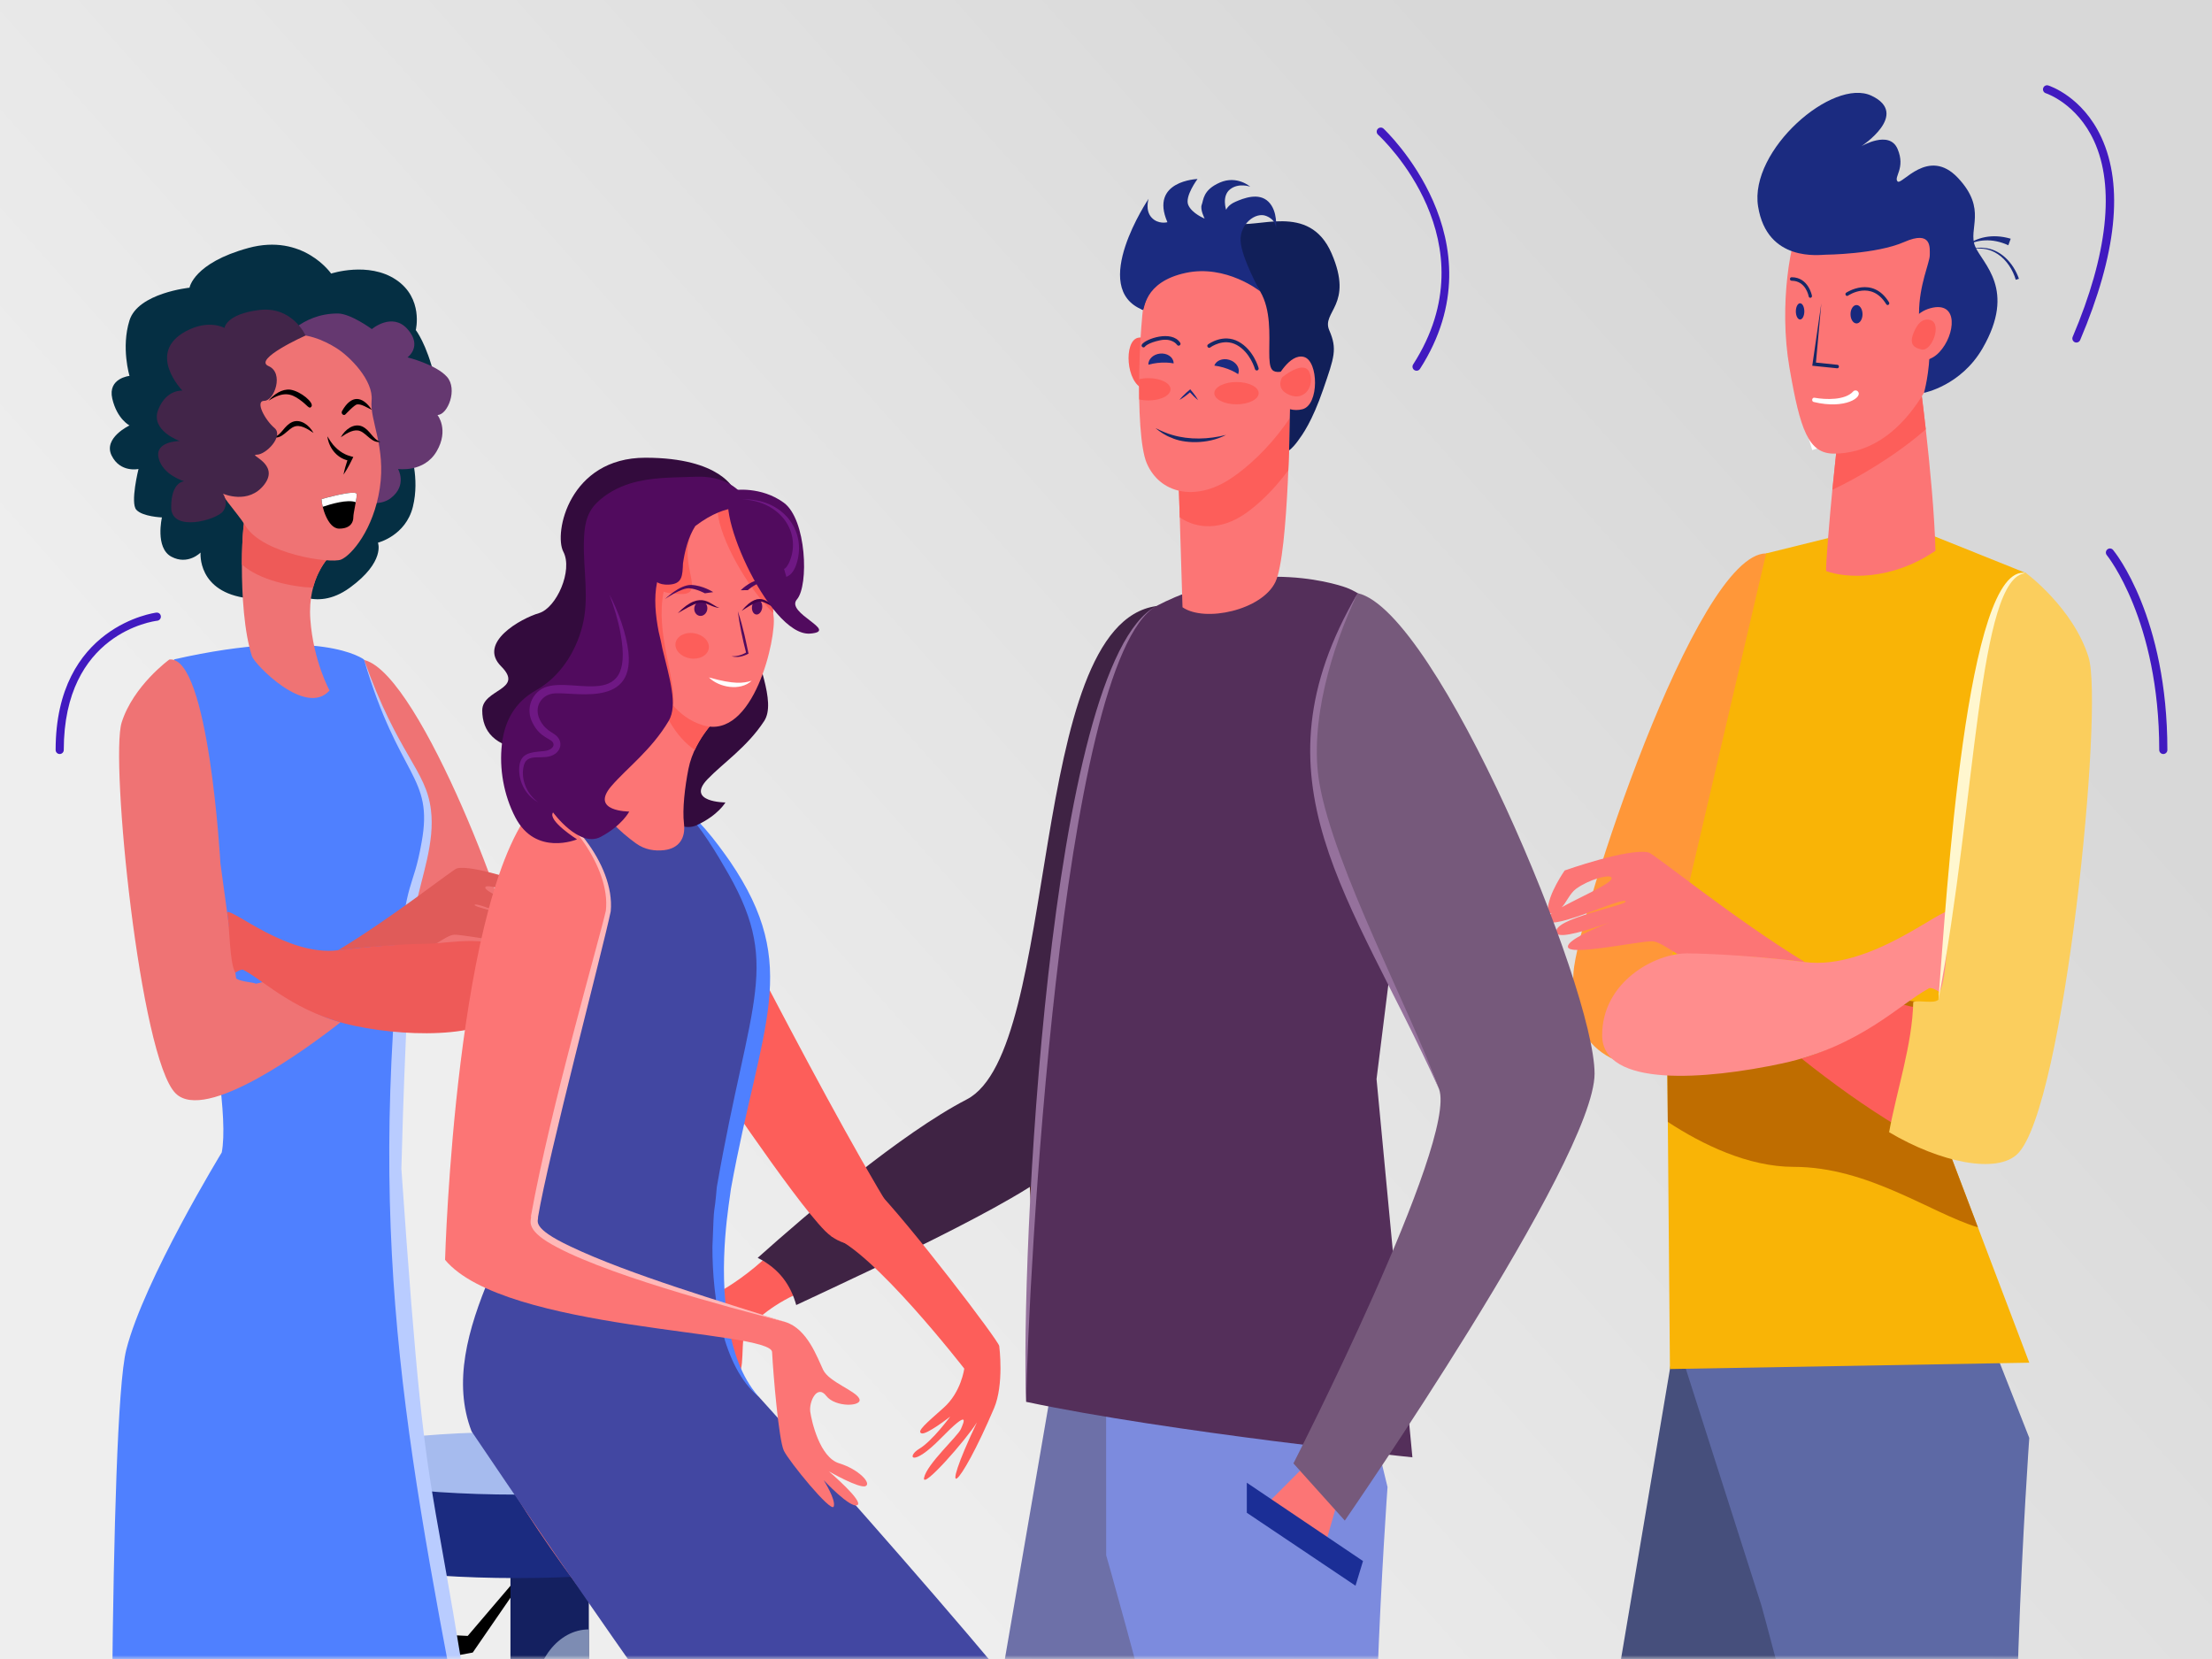 <?xml version="1.0" encoding="UTF-8"?>
<svg width="300px" height="225px" viewBox="0 0 300 225" version="1.1" xmlns="http://www.w3.org/2000/svg" xmlns:xlink="http://www.w3.org/1999/xlink">
    <rect x="0" y="0" width="300" height="225" fill="#808080" stroke="none"/>
    <!-- Generator: Sketch 61.1 (89650) - https://sketch.com -->
    <title>mi-team</title>
    <desc>Created with Sketch.</desc>
    <defs>
        <linearGradient x1="23.917%" y1="68.692%" x2="84%" y2="28.893%" id="linearGradient-1">
            <stop stop-color="#EEEEEE" offset="0%"></stop>
            <stop stop-color="#D8D8D8" offset="100%"></stop>
        </linearGradient>
        <rect id="path-2" x="0" y="0" width="300" height="225"></rect>
    </defs>
    <g id="Symbols" stroke="none" stroke-width="1" fill="none" fill-rule="evenodd">
        <g id="Het-team">
            <g id="Menu-Section-2-Copy">
                <g id="mi-team">
                    <mask id="mask-3" fill="white">
                        <use xlink:href="#path-2"></use>
                    </mask>
                    <use id="Mask" fill="url(#linearGradient-1)" xlink:href="#path-2"></use>
                    <g id="Group-150" mask="url(#mask-3)">
                        <g transform="translate(7.503, 10.853)" id="Group-149">
                            <g>
                                <polygon id="Fill-7" fill="#4C251B" points="143.345 138.747 143.216 140.889 142.939 145.47 142.299 156.055 132.52 156.055 131.879 145.47 131.6 140.889 131.471 138.747"></polygon>
                                <polygon id="Fill-9" fill="#965C45" points="143.345 138.747 143.216 140.889 142.939 145.47 131.879 145.47 131.6 140.889 131.471 138.747"></polygon>
                                <polygon id="Fill-11" fill="#7C4431" points="131.6 140.889 143.216 140.889 142.939 145.47 131.879 145.47"></polygon>
                                <polygon id="Fill-13" fill="#352351" points="139.096 138.747 138.962 140.889 138.676 145.47 138.012 156.055 142.26 156.055 142.925 145.47 143.211 140.889 143.345 138.747"></polygon>
                                <polygon id="Fill-15" fill="#000000" points="130.772 138.748 144.176 138.748 144.176 138.079 130.772 138.079"></polygon>
                                <path d="M130.869,135.671 C130.808,136.019 130.774,136.377 130.774,136.743 C130.774,136.766 130.776,136.788 130.776,136.811 L144.403,136.811 C144.403,136.788 144.405,136.766 144.405,136.743 C144.405,136.377 144.37,136.02 144.309,135.671 L130.869,135.671 Z" id="Fill-17" fill="#E5CE6C"></path>
                                <path d="M145.092,137.23 L145.092,138.079 L129.682,138.079 L129.682,137.23 C129.682,136.961 129.924,136.742 130.226,136.742 L144.55,136.742 C144.849,136.742 145.092,136.961 145.092,137.23" id="Fill-18" fill="#F4DC78"></path>
                                <polygon id="Fill-19" fill="#E5CE6C" points="128.742 138.079 145.705 138.079 145.705 137.593 128.742 137.593"></polygon>
                                <path d="M138.305,136.205 C138.305,136.4 136.748,136.558 134.826,136.558 C132.906,136.558 131.349,136.4 131.349,136.205 C131.349,136.011 132.906,135.854 134.826,135.854 C136.748,135.854 138.305,136.011 138.305,136.205" id="Fill-20" fill="#F4DC78"></path>
                                <path d="M133.938,137.112 C133.938,137.276 133.068,137.411 131.993,137.411 C130.918,137.411 130.046,137.276 130.046,137.112 C130.046,136.946 130.918,136.811 131.993,136.811 C133.068,136.811 133.938,136.946 133.938,137.112" id="Fill-21" fill="#F4DC78"></path>
                                <polygon id="Fill-23" fill="#464F7C" points="241.469 204.677 224.26 266.516 230.561 341.06 219.465 341.06 204.232 262.228 219.465 171.955"></polygon>
                                <path d="M238.562,82.075 C238.562,82.075 236.606,64.203 232.032,64.203 C222.447,64.203 206.398,113.728 205.9,121.023 C205.059,133.306 213.321,134.039 221.421,135.037 C229.347,136.013 230.817,118.219 230.817,118.219 L238.562,82.075 Z" id="Fill-24" fill="#FF9739"></path>
                                <path d="M219.465,169.552 L231.377,206.853 C231.377,206.853 245.418,257.229 247.956,287.608 C250.496,317.988 247.956,338.753 247.956,338.753 L261.967,341.06 C261.967,341.06 270.054,277.995 267.045,256.844 C264.036,235.694 267.716,184.165 267.716,184.165 L261.967,169.552 L219.465,169.552 Z" id="Fill-26" fill="#5D69A5"></path>
                                <polygon id="Fill-27" fill="#F9B406" points="267.279 66.871 253.402 61.298 241.161 61.943 232.032 64.202 218.526 122.031 218.982 174.82 267.716 173.961 254.633 139.48"></polygon>
                                <path d="M218.787,120.913 L218.525,122.031 L218.692,141.306 C223.371,144.366 229.576,147.401 235.78,147.401 C245.881,147.401 254.351,153.678 260.752,155.607 L254.633,139.48 L257.306,125.593 L218.787,120.913 Z" id="Fill-28" fill="#BF6D00"></path>
                                <path d="M249.133,125.051 C245.903,127.354 243.799,130.692 236.831,132.71 C240.912,135.967 245.583,139.349 250.032,141.989 C251.09,136.222 251.853,131.46 251.98,125.695 C251.827,125.759 249.294,125 249.133,125.051" id="Fill-29" fill="#FD5E5A"></path>
                                <path d="M275.761,78.298 C273.692,71.605 267.279,66.871 267.279,66.871 C260.244,66.038 258.193,103.833 258.193,103.833 L255.398,124.717 C254.825,125.343 252.732,124.732 251.98,125.049 C251.853,130.816 249.76,136.934 248.704,142.701 C255.657,146.826 263.401,148.424 266.177,145.586 C272.494,139.138 277.841,85.001 275.761,78.298" id="Fill-30" fill="#FBCE5D"></path>
                                <path d="M206.345,111.124 C205.626,111.486 204.926,111.849 204.303,112.192 C204.908,111.603 205.396,110.31 206.249,109.693 C207.992,108.429 210.629,107.723 211.022,108.125 C211.491,108.615 208.855,109.869 206.345,111.124 M216.073,104.754 C213.313,104.147 204.705,107.204 204.705,107.204 C204.705,107.204 202.425,110.448 202.425,112.535 C202.425,112.887 202.616,113.063 202.933,113.024 C202.338,113.465 202.052,113.828 202.29,114.073 C203.43,115.239 212.421,110.82 212.957,111.368 C213.494,111.918 202.741,113.71 203.612,115.7 C203.977,116.532 208.108,115.21 210.706,114.288 C208.444,115.19 205.137,116.649 205.137,117.532 C205.137,118.884 214.511,116.806 216.561,116.806 C217.328,116.806 218.574,117.637 219.992,118.548 C220.625,118.431 221.055,118.737 221.325,118.651 C221.325,118.651 228.34,118.492 237.271,119.628 C227.516,113.661 216.819,104.921 216.073,104.754" id="Fill-31" fill="#FC7575"></path>
                                <path d="M257.002,112.732 C256.529,115.046 256.606,121.965 255.535,123.695 C255.535,123.695 254.37,122.855 253.986,123.264 L253.978,123.264 C250.157,125.344 244.761,131.077 234.234,133.366 C223.893,135.582 209.786,136.727 209.786,129.545 C209.786,122.375 216.848,118.444 221.325,118.444 C221.325,118.444 228.34,118.492 237.272,119.628 L237.291,119.628 C246.213,120.775 256.072,112.007 257.002,112.732" id="Fill-32" fill="#FF8D8D"></path>
                                <path d="M267.279,66.872 C260.752,67.24 260.552,97.554 255.398,124.717 C256.484,110.679 259.191,65.192 267.279,66.872" id="Fill-33" fill="#FFF7CF"></path>
                                <path d="M237.424,47.397 L238.288,50.194 C238.288,50.194 241.295,49.32 242.325,47.747 C243.354,46.174 243.412,45.241 243.412,45.241 L237.424,47.397 Z" id="Fill-34" fill="#FFFFFF"></path>
                                <path d="M259.102,22.498 C260.549,21.352 262.676,20.784 265.195,21.521 L264.876,22.41 C262.66,21.386 260.605,21.635 259.102,22.498" id="Fill-35" fill="#1B2B80"></path>
                                <path d="M265.884,27.092 C265.503,25.777 264.653,24.411 263.46,23.624 C262.273,22.839 261.395,22.861 260.44,22.839 C260.087,22.856 259.736,22.931 259.382,22.975 C259.484,22.957 260.751,22.646 261.51,22.768 C263.717,22.878 265.55,24.745 266.314,26.956 L265.884,27.092 Z" id="Fill-36" fill="#1B2B80"></path>
                                <path d="M241.009,55.574 C241.504,50.704 241.898,47.097 241.898,47.097 L252.763,39.952 C252.763,39.952 253.194,43.069 253.678,47.369 C254.233,52.276 254.856,58.721 254.996,63.84 C248.942,67.975 242.783,67.565 240.16,66.594 C240.073,66.054 240.717,58.445 241.009,55.574" id="Fill-37" fill="#FC7575"></path>
                                <path d="M253.678,47.37 C253.193,43.069 252.764,39.952 252.764,39.952 L241.898,47.098 C241.898,47.098 241.504,50.704 241.009,55.574 C244.386,53.991 249.656,50.92 253.678,47.37" id="Fill-38" fill="#FD5E5A"></path>
                                <path d="M240.673,16.73 C240.673,16.73 238.658,15.897 236.979,18.636 C235.299,21.374 233.731,30.545 235.187,38.999 C236.643,47.455 237.762,50.671 241.232,50.671 C244.703,50.671 251.084,49.122 255.785,37.69 C260.488,26.257 258.92,13.157 240.673,16.73" id="Fill-39" fill="#FC7575"></path>
                                <path d="M240.113,23.69 C239.329,23.69 232.15,24.761 230.935,17.139 C229.719,9.517 241.066,-0.367 246.327,2.134 C251.589,4.635 244.927,8.989 244.927,8.989 C244.927,8.989 248.733,6.726 249.852,9.346 C250.972,11.966 249.293,13.157 249.852,13.753 C250.412,14.348 254.023,9 258.044,13.276 C262.064,17.553 259.369,20.183 260.375,22.565 C261.384,24.947 266.007,28.373 261.384,36.381 C258.446,41.466 253.436,42.423 253.436,42.423 C253.436,42.423 254.219,39.714 254.219,36.141 C254.219,32.569 251.532,35.427 251.532,35.427 C251.532,35.427 252.764,35.153 252.764,31.616 C252.764,27.817 254.219,24.747 254.219,23.775 C254.219,22.803 254.555,20.303 250.748,21.97 C246.942,23.637 240.113,23.69 240.113,23.69" id="Fill-40" fill="#1B2B80"></path>
                                <path d="M241.655,39.096 C241.949,39.127 241.992,38.653 241.697,38.621 L238.785,38.321 L239.512,30.278 C239.181,32.563 238.564,36.819 238.283,38.749 C238.378,38.759 241.858,39.118 241.655,39.096" id="Fill-41" fill="#172866"></path>
                                <path d="M248.695,30.149 C246.456,26.491 242.923,28.819 242.888,28.842 C242.638,29.011 242.88,29.414 243.129,29.245 C243.258,29.156 246.319,27.141 248.32,30.409 C248.387,30.519 248.525,30.551 248.629,30.479 C248.733,30.406 248.762,30.259 248.695,30.149" id="Fill-42" fill="#172866"></path>
                                <path d="M235.481,26.746 C235.357,26.746 235.256,26.852 235.256,26.984 C235.256,27.116 235.357,27.222 235.481,27.222 C237.393,27.222 237.783,29.259 237.798,29.345 C237.855,29.654 238.293,29.564 238.239,29.256 C238.234,29.231 237.767,26.746 235.481,26.746" id="Fill-43" fill="#172866"></path>
                                <path d="M243.829,42.241 L243.822,42.248 C242.741,43.441 240.138,43.367 238.599,43.091 L238.59,43.09 C238.24,43.028 238.138,43.582 238.483,43.666 C242.761,44.708 245.21,42.994 244.462,42.228 C244.284,42.046 243.999,42.05 243.829,42.241" id="Fill-44" fill="#FFFFFF"></path>
                                <path d="M250.594,37.382 C250.594,37.382 250.371,32.022 254.289,30.952 C258.207,29.879 257.7,34.589 255.521,36.905 C253.343,39.223 250.594,37.382 250.594,37.382" id="Fill-45" fill="#FC7575"></path>
                                <path d="M254.288,32.541 C252.646,32.065 251.944,34.504 251.872,34.745 C251.639,35.539 251.751,36.274 253.132,36.551 C254.512,36.828 255.931,33.018 254.288,32.541" id="Fill-46" fill="#FD5E5A"></path>
                                <path d="M245.1,31.765 C245.1,32.454 244.736,33.012 244.286,33.012 C243.836,33.012 243.471,32.454 243.471,31.765 C243.471,31.076 243.836,30.517 244.286,30.517 C244.736,30.517 245.1,31.076 245.1,31.765" id="Fill-47" fill="#18287D"></path>
                                <path d="M237.206,31.38 C237.206,31.987 236.948,32.479 236.631,32.479 C236.313,32.479 236.057,31.987 236.057,31.38 C236.057,30.771 236.313,30.278 236.631,30.278 C236.948,30.278 237.206,30.771 237.206,31.38" id="Fill-48" fill="#18287D"></path>
                                <path d="M86.396,172.035 C86.446,171.861 86.473,171.759 86.473,171.759 C86.473,171.759 86.445,171.859 86.396,172.035" id="Fill-49" fill="#E6000E"></path>
                                <path d="M95.928,160.104 C93.007,162.716 90.49,164.094 90.49,164.094 C90.49,164.094 84.296,168.264 84.296,170.157 C84.296,172.05 82.36,178.389 83.521,178.389 C84.541,178.389 86.043,173.287 86.396,172.035 C86.444,171.859 86.474,171.759 86.474,171.759 C86.474,171.759 86.446,171.861 86.396,172.035 C86.061,173.263 84.778,178.207 85.602,179.034 C86.547,179.98 88.361,171.467 88.361,171.467 C88.361,171.467 87.344,178.389 88.361,178.389 C89.376,178.389 89.783,171.281 90.906,170.157 C92.028,169.033 90.828,175.687 92.28,175.687 C93.732,175.687 92.756,170.435 93.758,169.43 C94.01,169.179 96.404,166.579 100.249,164.78 C99.496,162.069 98.869,161.59 95.928,160.104" id="Fill-50" fill="#FD5E5A"></path>
                                <path d="M149.304,71.348 C131.605,73.882 136.426,131.615 123.619,138.25 C114.667,142.889 102.046,153.669 95.258,159.739 C98.198,161.225 99.731,163.428 100.484,166.142 C111.994,160.758 134.418,150.365 136.704,146.438 C139.752,141.2 153.578,79.286 153.578,79.286 C153.578,79.286 151.532,71.028 149.304,71.348" id="Fill-51" fill="#3F2344"></path>
                                <polygon id="Fill-54" fill="#6D70A8" points="163.852 177.288 139.32 267.671 145.317 337.23 134.756 337.23 120.257 263.67 134.756 179.435"></polygon>
                                <path d="M142.51,176.415 L142.521,200.076 C142.521,200.076 159.456,259.004 161.874,287.352 C164.289,315.699 161.874,335.076 161.874,335.076 L175.207,337.23 C175.207,337.23 182.903,278.382 180.041,258.647 C177.177,238.911 180.679,190.828 180.679,190.828 L175.907,171.136 L142.51,176.415 Z" id="Fill-55" fill="#7C8BDE"></path>
                                <path d="M175.174,68.874 C175.174,68.874 163.068,64.189 149.304,71.348 C136.924,77.786 131.212,152.093 131.664,179.27 C151.104,183.386 184.053,186.795 184.053,186.795 L179.189,135.491 L182.357,110.141 C182.357,110.141 189.272,74.396 175.174,68.874" id="Fill-56" fill="#542F5A"></path>
                                <path d="M149.304,71.348 C136.26,78.951 131.916,163.984 131.663,179.27 C130.899,160.734 134.571,79.237 149.304,71.348" id="Fill-57" fill="#95719C"></path>
                                <polygon id="Fill-58" fill="#FC7575" points="171.303 186.116 164.685 192.749 172.368 198.145 174.594 190.384"></polygon>
                                <polygon id="Fill-59" fill="#1B2E96" points="161.595 190.238 161.595 190.967 161.595 194.313 176.337 204.208 177.353 200.861"></polygon>
                                <path d="M176.63,69.598 C176.63,69.598 168.882,83.284 170.868,95.508 C172.852,107.732 185.047,129.849 187.66,136.834 C190.273,143.819 167.917,187.62 167.917,187.62 L174.884,195.374 C174.884,195.374 208.759,146.401 208.759,134.755 C208.759,123.109 187.38,71.967 176.63,69.598" id="Fill-60" fill="#76597B"></path>
                                <path d="M176.63,69.598 C173.09,76.997 170.042,87.212 171.432,95.328 C173.423,106.855 183.919,126.393 187.66,136.834 C175.812,110.588 161.711,95.149 176.63,69.598" id="Fill-61" fill="#95719C"></path>
                                <path d="M150.959,38.169 C150.959,38.169 148.847,34.555 146.857,34.952 C144.866,35.35 145.194,41.151 147.614,41.883 C150.033,42.615 152.151,40.947 150.959,38.169" id="Fill-62" fill="#FD5E5A"></path>
                                <path d="M167.465,43.983 C167.465,43.983 167.295,64.261 165.473,68.078 C163.65,71.896 155.901,73.597 152.874,71.506 L152.343,54.234 L167.465,43.983 Z" id="Fill-63" fill="#FC7575"></path>
                                <path d="M152.498,59.312 L152.342,54.234 L167.465,43.983 C167.465,43.983 167.43,48.067 167.227,52.915 C165.37,55.438 163.255,57.515 161.363,58.82 C158.197,61.003 154.925,60.984 152.498,59.312" id="Fill-64" fill="#FD5E5A"></path>
                                <path d="M154.004,22.624 C154.004,22.624 149.433,23.499 148.215,27.032 C146.996,30.567 146.281,47.951 148.033,51.993 C149.783,56.034 154.542,57.223 159.321,54.113 C164.102,51.001 170.477,43.592 170.945,36.696 C171.415,29.8 162.464,18.94 154.004,22.624" id="Fill-65" fill="#FC7575"></path>
                                <path d="M159.811,19.388 C162.875,20.302 170.041,16.478 173.091,23.515 C176.142,30.553 171.677,31.402 172.779,33.946 C173.882,36.49 173.466,37.572 171.952,41.963 C170.437,46.355 169.129,48.115 168.542,48.918 C167.784,49.956 167.327,50.225 167.327,50.225 L167.462,44.163 C167.462,44.163 169.85,41.464 169.169,39.894 C168.488,38.324 165.935,40.272 165.046,39.308 C163.63,37.77 166.999,28.104 159.713,25.869 C153.343,23.913 148.593,26.463 147.495,31.177 C145.572,30.772 147.172,15.618 159.811,19.388" id="Fill-66" fill="#111F59"></path>
                                <path d="M165.592,40.571 C165.592,40.571 167.385,37.003 169.356,37.56 C171.327,38.118 171.434,44.077 169.129,44.652 C166.824,45.226 164.635,43.348 165.592,40.571" id="Fill-67" fill="#FC7575"></path>
                                <path d="M166.39,40.315 C166.39,40.315 169.321,37.884 170.08,39.633 C170.838,41.383 169.512,43.555 167.437,42.735 C165.364,41.915 166.39,40.315 166.39,40.315" id="Fill-68" fill="#FD5E5A"></path>
                                <path d="M158.78,48.13 C156.432,48.738 153.808,48.827 151.5,48.139 C150.709,47.925 149.967,47.573 149.206,47.212 C149.854,47.737 150.566,48.228 151.371,48.515 C152.971,49.271 156.209,49.478 158.78,48.13" id="Fill-69" fill="#172866"></path>
                                <path d="M163.194,39.072 C163.167,38.97 162.498,36.585 160.469,35.481 C158.395,34.351 156.424,35.795 156.34,35.856 C156.071,36.057 156.373,36.469 156.644,36.266 C156.716,36.214 158.442,34.96 160.226,35.931 C162.06,36.929 162.695,39.183 162.701,39.206 C162.74,39.342 162.879,39.422 163.015,39.384 C163.154,39.345 163.23,39.205 163.194,39.072" id="Fill-70" fill="#172866"></path>
                                <path d="M152.563,35.636 C151.401,33.847 147.816,35.13 147.364,35.87 C147.189,36.16 147.622,36.425 147.801,36.137 L147.8,36.137 C147.8,36.137 148.166,35.648 149.827,35.299 C151.468,34.956 152.109,35.877 152.136,35.916 C152.325,36.197 152.745,35.915 152.563,35.636" id="Fill-71" fill="#172866"></path>
                                <path d="M160.416,39.889 C159.901,39.537 159.206,39.215 158.413,38.986 C157.991,38.865 157.576,38.78 157.188,38.732 C157.437,38.041 158.316,37.689 159.198,37.943 C160.109,38.206 160.677,39.017 160.465,39.755 C160.451,39.801 160.434,39.845 160.416,39.889" id="Fill-72" fill="#1B2B80"></path>
                                <path d="M151.669,38.434 C151.058,38.308 150.293,38.276 149.474,38.37 C149.037,38.421 148.623,38.502 148.245,38.607 C148.21,37.873 148.888,37.21 149.799,37.105 C150.74,36.997 151.575,37.528 151.661,38.291 C151.667,38.339 151.669,38.387 151.669,38.434" id="Fill-73" fill="#1B2B80"></path>
                                <path d="M152.46,43.386 C153.008,42.674 153.89,41.973 153.918,41.946 C153.959,41.999 154.609,42.722 154.993,43.413 C154.61,43.124 154.209,42.72 153.886,42.361 C153.461,42.725 152.949,43.119 152.46,43.386" id="Fill-74" fill="#18287D"></path>
                                <path d="M163.394,28.654 C163.394,28.654 160.857,24.095 160.751,21.808 C160.647,19.522 162.777,17.863 164.217,18.433 C165.656,19.001 165.546,20.136 165.546,20.136 C165.546,20.136 165.843,17.794 164.523,16.5 C163.203,15.208 161.115,16.048 160.057,16.509 C158.999,16.969 158.794,17.612 158.794,17.612 C158.794,17.612 158.156,15.747 159.326,14.821 C160.496,13.897 162.053,14.463 162.053,14.463 C162.053,14.463 160.268,12.89 157.945,13.901 C155.624,14.912 155.735,16.267 155.482,16.91 C155.229,17.552 155.875,18.791 155.875,18.791 C155.875,18.791 154.157,18.109 153.654,16.946 C153.149,15.782 154.91,13.424 154.91,13.424 C154.91,13.424 148.38,13.64 150.825,19.284 C150.825,19.284 149.559,19.628 148.663,18.634 C147.767,17.642 148.275,16.105 148.275,16.105 C148.275,16.105 140.101,28.254 147.494,31.177 C147.779,31.29 147.482,27.413 153.302,26.159 C158.799,24.974 163.394,28.654 163.394,28.654" id="Fill-75" fill="#1B2B80"></path>
                                <path d="M157.188,42.47 C157.188,43.304 158.535,43.982 160.196,43.982 C161.857,43.982 163.203,43.304 163.203,42.47 C163.203,41.634 161.857,40.957 160.196,40.957 C158.535,40.957 157.188,41.634 157.188,42.47" id="Fill-76" fill="#FD5E5A"></path>
                                <path d="M151.251,41.945 C151.251,42.781 149.905,43.458 148.244,43.458 C147.801,43.458 147.38,43.41 146.999,43.323 C146.985,42.424 146.981,41.502 146.99,40.571 C147.372,40.483 147.797,40.433 148.244,40.433 C149.905,40.433 151.251,41.111 151.251,41.945" id="Fill-77" fill="#FD5E5A"></path>
                                <path d="M85.259,100.83 L85.065,101.772 L87.542,132.904 C87.542,132.904 99.99,151.672 104.408,156.101 C108.778,160.481 115.185,156.101 115.185,156.101 C106.927,143.927 85.259,100.83 85.259,100.83" id="Fill-78" fill="#FD5E5A"></path>
                                <path d="M91.577,319.682 C92.213,317.593 97.34,309.561 103.981,299.416 C117.901,278.184 138.545,247.439 138.545,242.773 C138.545,235.765 122.604,213.82 114.894,205.02 C109.862,199.276 93.659,178.531 93.659,178.531 L83.509,172.873 C83.509,172.873 95.659,215.818 95.659,218.694 C95.659,221.569 123.666,236.664 122.232,240.976 C120.797,245.289 114.844,251.757 110.093,256.519 C107.096,259.524 101.078,276.876 96.19,290.13 C96.416,290.243 96.635,290.371 96.848,290.507 C96.63,290.38 96.416,290.242 96.19,290.13 C93.332,297.877 90.861,304.227 89.605,305.485 C88.328,306.766 87.277,307.44 86.378,307.867 C84.88,308.58 84.647,314.297 84.914,316.276 C86.739,318.924 82.689,330.346 82.689,330.346 L90.143,340.165 C92.562,337.74 91.782,332.686 90.079,330.978 C88.376,329.271 89.605,326.15 91.577,319.682" id="Fill-80" fill="#FD5E5A"></path>
                                <path d="M64.57,200.884 C59.541,206.781 60.925,205.158 55.93,211.015 C54.686,210.955 60.412,211.23 43.876,210.436 C42.612,210.387 41.615,211.798 41.798,213.398 C41.958,214.813 42.99,215.793 44.102,215.587 C49.098,214.663 51.572,214.205 56.612,213.272 C59.945,208.431 61.577,206.061 64.878,201.266 C65.055,201.007 64.769,200.65 64.57,200.884" id="Fill-81" fill="#000000"></path>
                                <polygon id="Fill-82" fill="#142060" points="61.727 275.617 72.356 275.617 72.356 201.056 61.727 201.056"></polygon>
                                <path d="M35.759,187.603 L35.759,198.923 C35.759,201.27 47.788,203.171 62.627,203.171 C77.466,203.171 89.496,201.27 89.496,198.923 L89.501,188.612 L35.759,187.603 Z" id="Fill-84" fill="#1B2B80"></path>
                                <path d="M62.624,183.355 C47.786,183.355 35.759,185.257 35.759,187.603 C35.759,189.949 47.786,191.851 62.624,191.851 C62.829,191.851 63.031,191.849 63.235,191.848 C65.277,192.91 70.155,194.544 75.851,194.544 C83.384,194.544 89.714,192.132 89.496,188.612 C89.293,185.354 77.463,183.355 62.624,183.355" id="Fill-85" fill="#A6BBEE"></path>
                                <path d="M72.355,275.617 L64.934,275.617 L64.934,219.587 C64.934,214.367 68.257,210.135 72.355,210.135 L72.355,275.617 Z" id="Fill-86" fill="#7D8CB3"></path>
                                <path d="M127.968,344.119 C124.562,343.041 124.562,327.048 122.411,317.165 C120.268,307.321 117.741,246.122 116.674,239 C115.599,231.811 90.723,186.414 90.723,186.414 L93.658,178.531 C82.773,180.852 67.977,181.301 56.988,181.431 C64.621,201.322 101.154,240.437 101.154,240.437 C101.154,240.437 103.136,280.687 108.515,298.298 C109.83,302.61 112.46,311.822 112.668,312.385 C115.453,319.946 117.435,323.774 114.603,328.713 C113.442,330.739 117.169,338.866 117.169,338.866 C118.551,341.784 119.35,346.922 121.232,348.81 C123.114,350.695 131.391,349.828 131.391,349.828 C131.391,349.828 131.375,345.198 127.968,344.119" id="Fill-90" fill="#FC7575"></path>
                                <path d="M144.689,238.337 C142.922,230.982 95.358,178.531 95.358,178.531 C95.358,178.531 85.064,170.272 92.749,140.007 C98.567,117.1 95.575,113.412 90.908,106.004 C86.851,99.566 84.249,98.043 84.249,98.043 C84.249,98.043 65.583,92.011 65.583,97.402 C65.583,102.793 71.678,126.152 68.092,140.169 C64.397,154.611 51.373,170.035 56.453,183.272 C56.453,183.272 87.217,228.937 92.86,234.594 C98.503,240.25 96.67,250.467 96.67,250.467 L144.689,238.337 Z" id="Fill-95" fill="#4247A2"></path>
                                <path d="M95.357,178.531 C90.524,174.596 89.107,165.269 89.119,158.278 C89.371,151.192 89.317,154.874 89.714,150.145 C94.251,124.081 98.708,120.026 90.625,106.531 C89.119,103.894 86.463,99.724 84.248,98.043 C86.933,99.685 89.723,103.416 91.504,105.975 C101.269,120.318 95.712,127.879 91.621,150.425 C91.504,151.716 89.79,160.529 91.295,168.871 C91.909,172.314 92.985,175.826 95.357,178.531" id="Fill-96" fill="#4F80FF"></path>
                                <path d="M105.258,156.829 C110.762,158.635 123.273,174.764 123.273,174.764 C123.273,174.764 122.868,177.944 120.489,180.062 C118.109,182.18 116.808,183.259 117.459,183.539 C118.11,183.817 121.369,181.269 121.369,181.269 C121.369,181.269 118.952,184.575 117.178,185.632 C115.403,186.691 116.137,188.268 120.117,184.198 C124.098,180.128 123.239,181.975 122.821,182.951 C122.404,183.928 118.197,187.708 117.821,189.569 C117.474,191.294 123.517,184.437 124.988,182.059 C119.559,193.541 122.499,191.404 127.308,180.151 C128.687,176.923 128.033,171.819 128.018,171.698 C127.996,171.076 115.863,155.083 110.828,150.005 C109.592,148.758 107.024,152.755 105.258,156.829" id="Fill-97" fill="#FD5E5A"></path>
                                <path d="M37.356,89.956 C37.356,89.956 37.808,78.583 41.294,78.583 C48.601,78.583 61.874,113.614 62.255,119.066 C62.896,128.246 58.379,128.146 52.204,128.891 C46.161,129.621 43.259,116.969 43.259,116.969 L37.356,89.956 Z" id="Fill-98" fill="#EF7374"></path>
                                <path d="M9.625,172.191 C12.036,162.707 22.571,145.449 22.571,145.449 C24.324,136.428 15.111,100.283 15.111,100.283 C15.111,100.283 15.606,78.687 16.147,78.564 C36,74.072 41.863,78.593 41.863,78.593 C41.863,78.593 44.385,86.716 48.432,93.277 C52.479,99.838 49.628,105.572 48.2,111.894 C46.771,118.217 45.954,147.677 45.954,147.677 C45.954,147.677 48.157,181.734 49.823,189.846 C51.491,197.958 61.011,255.458 61.011,255.458 C61.011,255.458 17.839,259.037 7.604,255.458 C7.604,255.458 7.216,181.674 9.625,172.191" id="Fill-104" fill="#4F80FF"></path>
                                <path d="M41.864,78.593 C46.614,94.78 51.331,94.32 49.678,103.376 C48.455,110.297 47.641,107.392 46.384,120.919 C42.567,166.104 49.259,193.008 58.451,242.083 C59.288,246.544 60.13,251.005 61.011,255.458 C50.607,177.715 51.016,206.552 46.931,147.614 L46.932,147.704 C47.092,141.391 47.77,118.544 48.833,112.271 C49.679,108.019 51.5,103.42 50.941,98.98 C50.283,93.521 46.463,91.562 41.864,78.593" id="Fill-105" fill="#B9CCFF"></path>
                                <path d="M8.997,87.133 C10.575,82.131 15.464,78.593 15.464,78.593 C20.826,77.971 22.389,106.218 22.389,106.218 L24.521,121.826 C24.957,122.295 27.145,122.393 27.15,122.555 C27.349,122.573 29.177,122.04 29.296,122.076 C31.759,123.797 33.363,126.291 38.675,127.799 C34.146,131.345 20.356,141.486 16.303,137.423 C11.488,132.605 7.412,92.143 8.997,87.133" id="Fill-108" fill="#EF7374"></path>
                                <path d="M58.35,109.426 C58.65,109.125 60.659,109.653 61.988,110.597 C62.639,111.059 63.011,112.026 63.471,112.465 C62.996,112.208 62.464,111.937 61.915,111.667 C60.001,110.729 57.992,109.792 58.35,109.426 M38.339,118.023 C45.147,117.173 50.495,117.293 50.495,117.293 C50.701,117.357 51.029,117.128 51.511,117.216 C52.593,116.534 53.542,115.915 54.127,115.915 C55.69,115.915 62.836,117.467 62.836,116.455 C62.836,115.797 60.315,114.706 58.59,114.032 C60.571,114.72 63.72,115.709 63.998,115.086 C64.662,113.6 56.464,112.26 56.874,111.85 C57.282,111.439 64.136,114.742 65.006,113.87 C65.189,113.689 64.969,113.417 64.516,113.088 C64.758,113.117 64.903,112.984 64.903,112.722 C64.903,111.161 63.164,108.737 63.164,108.737 C63.164,108.737 56.603,106.452 54.5,106.907 C53.929,107.032 45.776,113.564 38.339,118.023" id="Fill-109" fill="#E05B59"></path>
                                <path d="M23.297,112.869 C23.658,114.598 23.598,119.769 24.416,121.063 C24.416,121.063 25.304,120.435 25.596,120.741 L25.604,120.741 C28.515,122.295 32.629,126.579 40.655,128.29 C48.538,129.946 60.113,129.94 62.3,125.039 C62.804,123.911 62.735,119.859 62.255,119.066 C60.111,115.522 53.284,117.137 50.495,117.137 C50.495,117.137 45.147,117.173 38.338,118.023 L38.324,118.023 C31.521,118.88 24.006,112.327 23.297,112.869" id="Fill-110" fill="#EE5A58"></path>
                                <path d="M14.46,59.322 C14.46,59.322 13.498,63.452 15.744,64.65 C17.989,65.845 19.699,64.086 19.699,64.086 C19.699,64.086 19.197,69.478 26.175,70.292 C29.726,70.708 31.479,68.851 31.479,68.851 C31.479,68.851 35.097,72.38 39.944,68.851 C44.791,65.322 43.756,62.745 43.756,62.745 C43.756,62.745 47.518,61.82 48.493,57.879 C49.467,53.937 48.107,50.297 48.107,50.297 C48.107,50.297 52.483,44.632 51.421,40.206 C50.36,35.78 48.888,33.908 48.888,33.908 C48.888,33.908 49.957,29.6 46.215,27.088 C42.473,24.576 37.408,26.251 37.408,26.251 C37.408,26.251 33.614,20.748 26.175,22.782 C18.737,24.816 18.202,28.165 18.202,28.165 C18.202,28.165 11.223,28.883 10.062,32.591 C8.9,36.299 10.062,40.127 10.062,40.127 C10.062,40.127 7.084,40.424 7.725,43.206 C8.366,45.989 10.062,46.847 10.062,46.847 C10.062,46.847 6.464,48.54 7.633,50.922 C8.804,53.304 11.281,52.752 11.281,52.752 C11.281,52.752 10.142,57.341 10.984,58.282 C11.826,59.224 14.46,59.322 14.46,59.322" id="Fill-111" fill="#052F43"></path>
                                <path d="M30.785,35.422 C30.785,35.422 33.249,31.663 38.305,31.663 C40.057,31.663 42.926,33.78 42.926,33.78 C42.926,33.78 45.677,31.444 47.765,33.78 C49.853,36.116 47.765,37.615 47.765,37.615 C47.765,37.615 51.614,38.572 53.112,40.247 C54.609,41.921 53.218,45.429 51.828,45.429 C51.828,45.429 53.432,47.419 51.72,50.351 C50.01,53.285 46.482,52.752 46.482,52.752 C46.482,52.752 47.76,54.948 45.52,56.689 C43.279,58.431 38.678,56.731 37.822,53.872 C37.822,53.872 35.146,54.601 33.811,51.85 C32.475,49.099 34.323,46.253 34.323,46.253 C34.323,46.253 31.259,43.118 31.259,40.367 C31.259,37.615 35.469,36.725 35.469,36.725 C35.469,36.725 28.54,35.422 30.785,35.422" id="Fill-112" fill="#653870"></path>
                                <path d="M25.86,59.421 C25.408,58.033 24.551,71.66 26.671,78.154 C27.019,79.225 33.956,86.441 37.192,82.794 C37.192,82.794 34.998,78.838 34.586,73.143 C34.173,67.448 37.216,64.589 37.216,64.589 C37.216,64.589 26.298,60.759 25.86,59.421" id="Fill-113" fill="#EF7374"></path>
                                <path d="M25.86,59.421 C26.298,60.759 37.216,64.589 37.216,64.589 C37.216,64.589 35.7,66.013 34.954,68.851 C32.143,68.75 27.667,67.836 25.303,65.708 C25.314,61.725 25.637,58.734 25.86,59.421" id="Fill-114" fill="#EE5A58"></path>
                                <path d="M38.17,36.388 C39.964,37.526 43.159,40.746 42.895,43.461 C42.632,46.176 44.853,49.756 44.005,55.366 C43.157,60.975 40.161,64.465 38.746,65.043 C37.331,65.62 28.153,64.29 25.794,60.475 C23.436,56.661 16.502,51.533 22.366,41.787 C28.229,32.042 34.643,34.15 38.17,36.388" id="Fill-115" fill="#EF7374"></path>
                                <path d="M38.268,50.065 C39.265,50.94 40.231,51.054 40.415,51.122 C40.102,51.744 39.72,52.595 39.086,53.517 C39.216,52.847 39.405,52.208 39.613,51.578 C38.115,51.204 37.076,49.823 36.898,48.327 C37.612,49.499 37.835,49.655 38.268,50.065" id="Fill-116" fill="#000000"></path>
                                <path d="M35.014,47.86 C34.431,46.784 33.257,45.931 32.157,46.371 C31.026,46.858 30.745,48.079 29.65,48.459 C30.733,48.712 31.539,47.338 32.368,47.025 C33.17,46.683 34.134,47.254 35.014,47.86" id="Fill-117" fill="#000000"></path>
                                <path d="M38.718,48.448 C39.303,47.373 40.479,46.523 41.577,46.967 C42.708,47.457 42.986,48.678 44.079,49.062 C42.996,49.312 42.194,47.935 41.365,47.62 C40.564,47.276 39.598,47.844 38.718,48.448" id="Fill-118" fill="#000000"></path>
                                <path d="M31.853,41.993 C30.744,41.879 29.659,42.599 28.911,43.503 C30.897,42.207 31.941,42.506 33.084,43.312 C34.242,44.119 34.406,44.702 34.727,44.302 C35.146,43.78 33.269,42.191 31.853,41.993" id="Fill-119" fill="#000000"></path>
                                <path d="M40.929,43.993 C41.522,43.925 42.205,44.401 42.925,44.728 C41.633,42.819 40.143,42.663 38.888,44.893 C38.685,45.257 39.143,45.631 39.389,45.303 C39.389,45.303 40.577,44.032 40.929,43.993" id="Fill-120" fill="#000000"></path>
                                <path d="M36.103,56.837 C36.103,56.837 40.882,55.465 40.882,56.182 C40.882,56.9 40.415,58.702 40.415,59.323 C40.415,59.942 40.067,60.842 38.492,60.842 C36.919,60.842 36.103,57.736 36.103,56.837" id="Fill-121" fill="#000000"></path>
                                <path d="M36.103,56.837 C36.103,57.067 36.157,57.446 36.264,57.88 C37.305,57.526 39.654,56.822 40.747,57.257 C40.822,56.829 40.882,56.438 40.882,56.182 C40.882,55.465 36.103,56.837 36.103,56.837" id="Fill-122" fill="#FFFFFF"></path>
                                <path d="M33.939,34.651 C33.939,34.651 26.753,37.863 28.911,38.793 C31.068,39.722 29.69,43.505 28.356,43.505 C27.022,43.505 28.449,46.118 29.726,47.199 C31.003,48.28 28.594,50.813 27.319,50.813 C26.044,50.813 30.495,52.027 28.356,54.844 C26.217,57.659 22.742,56.103 22.742,56.103 C22.742,56.103 23.598,57.333 22.742,58.495 C21.885,59.654 15.712,61.419 15.712,57.933 C15.712,54.446 17.483,54.417 17.483,54.417 C17.483,54.417 14.575,53.591 14.011,51.274 C13.448,48.959 16.872,48.959 16.872,48.959 C16.872,48.959 12.861,47.546 13.949,44.732 C15.036,41.918 17.239,42.125 17.239,42.125 C17.239,42.125 12.239,37.003 17.728,34.06 C20.824,32.401 22.948,33.624 22.948,33.624 C22.948,33.624 23.128,31.751 27.643,31.192 C32.159,30.632 33.939,34.651 33.939,34.651" id="Fill-123" fill="#422549"></path>
                                <path d="M74.986,112.853 C74.905,113.457 64.578,152.278 64.934,155.04 C65.484,159.301 95.991,167.519 98.994,168.438 C101.998,169.356 103.34,173.283 104.135,174.931 C104.929,176.581 108.503,177.732 109.033,178.832 C109.561,179.93 105.784,180.064 104.553,178.457 C103.322,176.85 102.196,179.259 102.387,180.606 C102.579,181.954 103.68,186.801 106.307,187.606 C108.935,188.409 110.716,190.302 109.901,190.696 C109.084,191.09 104.916,188.703 104.916,188.703 C104.916,188.703 109.729,192.811 108.766,193.279 C107.802,193.745 104.208,189.892 104.208,189.892 C104.208,189.892 105.914,192.583 105.566,193.471 C105.217,194.36 99.503,187.34 98.808,185.898 C98.112,184.455 97.364,175.497 97.211,172.521 C97.058,169.545 60.9,169.676 52.859,160.012 C52.859,160.012 54.28,109.176 65.482,97.949 C68.571,98.544 75.884,106.226 74.986,112.853" id="Fill-124" fill="#FC7575"></path>
                                <path d="M65.482,97.949 C69.067,98.744 75.943,106.165 75.325,112.749 C74.324,117.64 66.79,146.165 65.467,154.209 C65.55,154.722 64.428,155.637 69.869,158.198 C77.75,161.965 90.779,165.81 98.995,168.438 C91.356,166.469 73.431,161.722 66.698,157.539 C63.604,155.586 64.672,154.479 64.504,154.093 C67.171,139.308 73.605,117.228 74.664,112.671 C75.375,106.685 69.12,98.957 65.482,97.949" id="Fill-125" fill="#FFB8B8"></path>
                                <path d="M92.072,55.62 C92.072,55.62 90.363,51.225 80.028,51.225 C69.695,51.225 67.574,61.451 68.899,63.975 C70.225,66.499 67.971,71.605 65.586,72.306 C63.202,73.007 57.232,76.28 60.459,79.514 C63.686,82.748 57.901,82.569 57.901,85.49 C57.901,88.413 59.67,90.334 63.731,90.858 C67.793,91.379 92.072,55.62 92.072,55.62" id="Fill-126" fill="#330B3D"></path>
                                <path d="M84.336,75.255 C81.71,84.701 74.544,81.483 73.555,89.599 C73.188,92.611 73.868,95.87 75.444,98.575 C78.261,103.409 83.833,101.327 83.833,101.327 C83.833,101.327 79.765,98.995 80.556,98.009 C80.556,98.009 84.131,102.409 87.027,101.049 C89.923,99.691 90.882,97.98 90.882,97.98 C90.882,97.98 85.459,97.954 88.455,94.826 C90.544,92.647 93.829,90.467 96.132,86.946 C97.85,84.318 94.963,78.687 94.343,74.122 C91.271,71.091 87.915,68.304 84.459,65.606 C84.494,68.824 85.212,72.103 84.336,75.255" id="Fill-127" fill="#330B3D"></path>
                                <path d="M90.403,85.923 C90.403,85.923 86.742,89.004 85.864,93.439 C85.39,95.837 85.023,98.915 85.259,100.83 C85.506,102.839 84.572,104.214 82.567,104.447 C81.341,104.589 79.968,104.42 78.725,103.511 C76.744,102.064 73.815,99.582 73.468,96.853 C73.238,95.028 84.549,78.179 84.549,78.179 L90.403,85.923 Z" id="Fill-128" fill="#FC7575"></path>
                                <path d="M90.403,85.923 L84.549,78.179 C84.549,78.179 83.219,80.161 81.481,82.837 C82.502,85.929 84.121,89.09 86.724,90.858 C88.115,87.856 90.403,85.923 90.403,85.923" id="Fill-129" fill="#FD5E5A"></path>
                                <path d="M93.894,57.893 C93.894,57.893 96.515,59.36 97.558,62.599 C98.601,65.837 96.972,69.905 97.409,72.701 C97.848,75.497 94.75,89.631 87.807,87.5 C80.864,85.368 79.8,75.15 79.445,72.877 C79.089,70.605 80.998,62.248 84.547,59.81 C88.095,57.372 93.894,57.893 93.894,57.893" id="Fill-130" fill="#FC7575"></path>
                                <path d="M97.558,62.599 C96.515,59.359 93.893,57.893 93.893,57.893 C93.893,57.893 88.095,57.372 84.546,59.81 C80.998,62.248 79.089,70.605 79.445,72.877 C79.717,74.613 80.401,80.987 83.806,84.85 C84.164,80.891 81.349,75.023 82.511,69.382 C82.854,69.59 84.363,69.748 85.124,69.708 C88.335,69.542 83.882,64.985 86.797,60.484 C88.596,59.126 88.656,58.965 89.833,58.682 C90.218,62.317 93.731,68.657 97.361,72.298 C97.119,69.523 98.552,65.685 97.558,62.599" id="Fill-131" fill="#FD5E5A"></path>
                                <path d="M92.563,72.046 C92.78,73.807 93.226,75.919 93.678,77.648 C93.133,77.979 92.402,78.202 91.703,78.141 C92.83,78.513 93.946,77.814 94.016,77.798 C93.704,76.359 93.362,74.43 92.563,72.046" id="Fill-132" fill="#510B5E"></path>
                                <path d="M89.226,69.451 C89.226,69.451 87.823,68.539 86.255,68.481 C84.687,68.425 82.692,70.386 82.692,70.386 C82.692,70.386 84.932,68.854 85.977,68.933 C87.024,69.012 88.093,69.614 88.093,69.614 L89.226,69.451 Z" id="Fill-133" fill="#510B5E"></path>
                                <path d="M92.962,69.194 C92.962,69.194 94.037,68.084 95.333,67.796 C96.629,67.507 98.485,69.147 98.485,69.147 C98.485,69.147 96.47,67.966 95.607,68.199 C94.746,68.433 93.92,69.187 93.92,69.187 L92.962,69.194 Z" id="Fill-134" fill="#510B5E"></path>
                                <path d="M88.64,81.022 C92.082,81.998 93.319,81.813 94.449,81.469 C92.903,82.926 90.002,82.385 88.64,81.022" id="Fill-135" fill="#FFFFFF"></path>
                                <path d="M88.416,71.82 C88.327,72.369 87.864,72.75 87.38,72.671 C86.898,72.593 86.579,72.085 86.667,71.535 C86.756,70.987 87.22,70.606 87.703,70.685 C88.186,70.763 88.505,71.271 88.416,71.82" id="Fill-136" fill="#510B5E"></path>
                                <path d="M84.421,72.305 C87.698,68.928 88.991,71.401 90.081,71.575 C89.193,71.628 88.182,70.67 87.209,70.924 C86.415,71.122 85.22,71.853 84.421,72.305" id="Fill-137" fill="#42004A"></path>
                                <path d="M95.859,71.613 C95.778,72.162 95.406,72.553 95.028,72.485 C94.649,72.417 94.409,71.917 94.492,71.367 C94.572,70.818 94.944,70.427 95.323,70.496 C95.701,70.564 95.941,71.064 95.859,71.613" id="Fill-138" fill="#510B5E"></path>
                                <path d="M93.077,71.997 C95.684,68.809 96.881,71.307 97.805,71.528 C97.063,71.541 96.168,70.549 95.362,70.757 C94.702,70.917 93.731,71.586 93.077,71.997" id="Fill-139" fill="#42004A"></path>
                                <path d="M88.625,77.1 C88.472,78.042 87.338,78.642 86.095,78.439 C84.85,78.236 83.965,77.308 84.118,76.367 C84.27,75.424 85.403,74.825 86.648,75.028 C87.892,75.231 88.778,76.159 88.625,77.1" id="Fill-140" fill="#FD5E5A"></path>
                                <path d="M86.797,60.484 C89.111,58.739 90.925,58.175 92.202,58.039 C92.756,58.011 93.192,58.016 93.523,58.037 C93.991,58.087 94.279,58.174 94.379,58.155 C94.382,58.125 94.336,57.994 94.235,57.797 C93.755,56.743 91.959,53.715 87.179,53.8 C87.021,53.798 86.862,53.802 86.705,53.808 C83.772,53.922 80.813,53.843 77.973,54.716 C76.314,55.226 74.674,56.106 73.436,57.338 C71.916,58.85 71.732,60.656 71.686,62.719 C71.603,66.494 72.435,70.347 71.479,74.06 C70.562,77.615 68.441,80.936 65.197,82.764 C62.374,84.354 60.949,86.837 60.57,90.061 C60.179,93.405 60.831,97.014 62.386,100.002 C65.163,105.339 70.757,102.983 70.757,102.983 C70.757,102.983 66.707,100.43 67.505,99.33 C67.505,99.33 71.046,104.181 73.956,102.65 C76.864,101.117 77.839,99.211 77.839,99.211 C77.839,99.211 72.411,99.228 75.437,95.733 C77.544,93.298 80.851,90.853 83.184,86.927 C84.469,84.765 83.29,81.097 82.324,77.072 C82.251,76.604 82.052,75.785 81.83,74.827 C81.391,72.564 81.167,70.259 81.611,68.111 C81.955,68.317 82.453,68.475 83.214,68.436 C85.06,68.342 85.051,67.225 85.126,65.555 C85.36,63.942 85.831,61.974 86.797,60.484" id="Fill-141" fill="#510B5E"></path>
                                <path d="M92.072,55.62 C92.072,55.62 95.702,55.065 98.796,57.324 C101.89,59.585 102.209,68.573 100.582,70.438 C98.955,72.303 106.393,74.745 102.384,75.077 C96.699,75.546 88.574,56.552 92.072,55.62" id="Fill-142" fill="#510B5E"></path>
                                <path d="M75.147,69.776 C76.363,72.052 77.448,75.112 77.727,77.59 C78.561,85.511 69.597,82.718 67.312,83.245 C65.899,83.525 64.892,85.028 65.691,86.719 C66.334,88.114 67.348,88.404 67.931,88.914 C68.817,89.703 68.593,90.818 67.793,91.38 C66.212,92.511 63.793,90.893 63.465,93.33 C63.197,95.03 64.002,96.89 65.482,97.948 C63.855,97.1 62.808,95.203 62.915,93.272 C63.035,91.289 64.374,91.17 66.222,91.018 C67.363,90.916 67.69,90.305 67.543,89.971 C67.364,89.298 65.752,89.284 64.727,87.183 C63.94,85.686 64.286,83.885 65.618,82.822 C69.087,80.013 78.836,86.625 76.644,74.993 C76.324,73.218 75.772,71.487 75.147,69.776" id="Fill-143" fill="#6F1884"></path>
                                <path d="M93.185,56.877 C98.575,56.7 101.963,61.06 100.537,65.575 C100.293,66.34 99.888,67.11 99.143,67.387 L98.832,66.299 C99.126,66.265 99.496,65.521 99.605,65.247 C101.198,61.318 98.315,57.099 93.185,56.877" id="Fill-144" fill="#6F1884"></path>
                                <path d="M184.617,39.428 C184.515,39.428 184.411,39.4 184.318,39.34 C184.062,39.175 183.988,38.833 184.152,38.575 C194.816,21.954 180.023,7.995 179.389,7.408 C179.165,7.202 179.15,6.851 179.356,6.626 C179.565,6.401 179.914,6.388 180.138,6.593 C180.3,6.743 196.252,21.761 185.082,39.173 C184.976,39.339 184.799,39.428 184.617,39.428" id="Fill-145" fill="#411AC0"></path>
                                <path d="M274.108,35.604 C274.036,35.604 273.963,35.59 273.892,35.56 C273.611,35.441 273.482,35.115 273.601,34.835 C278.35,23.652 279.352,14.467 276.501,8.27 C274.151,3.162 270.003,1.808 269.96,1.794 C269.67,1.702 269.508,1.392 269.6,1.101 C269.69,0.809 270.001,0.644 270.291,0.738 C270.48,0.797 274.95,2.257 277.504,7.806 C280.532,14.387 279.56,23.626 274.616,35.268 C274.526,35.479 274.323,35.604 274.108,35.604" id="Fill-146" fill="#411AC0"></path>
                                <path d="M285.894,91.41 C285.589,91.41 285.341,91.163 285.341,90.858 C285.341,73.268 278.302,64.525 278.231,64.44 C278.035,64.204 278.069,63.855 278.303,63.661 C278.537,63.464 278.886,63.497 279.082,63.734 C279.382,64.095 286.445,72.836 286.445,90.858 C286.445,91.163 286.198,91.41 285.894,91.41" id="Fill-147" fill="#411AC0"></path>
                                <path d="M0.593,91.41 C0.288,91.41 0.041,91.163 0.041,90.858 C0.041,74.007 13.563,72.248 13.698,72.232 C14.028,72.202 14.276,72.414 14.311,72.718 C14.346,73.02 14.129,73.297 13.827,73.332 C13.309,73.393 1.146,75.016 1.146,90.858 C1.146,91.163 0.898,91.41 0.593,91.41" id="Fill-148" fill="#411AC0"></path>
                            </g>
                        </g>
                    </g>
                </g>
            </g>
        </g>
    </g>
</svg>